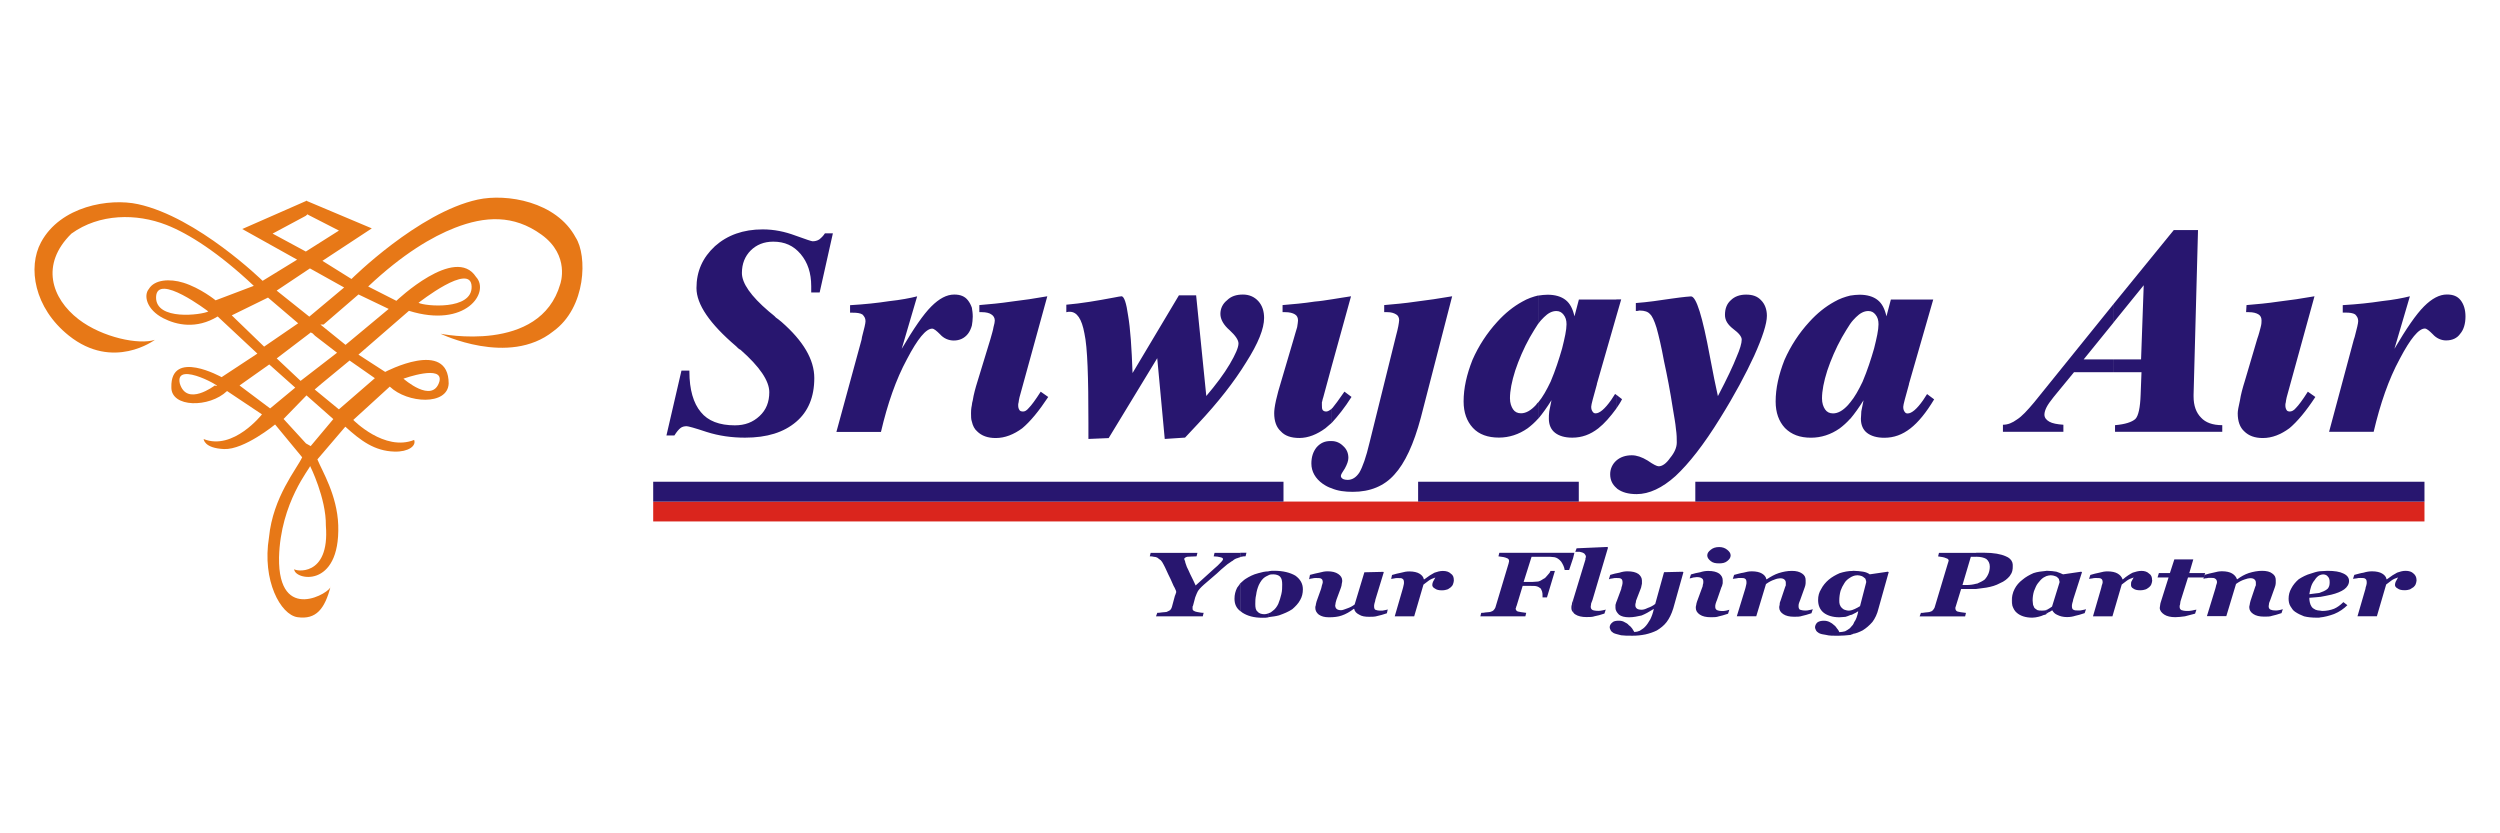 <?xml version="1.0" encoding="UTF-8"?>
<!DOCTYPE svg PUBLIC "-//W3C//DTD SVG 1.1//EN" "http://www.w3.org/Graphics/SVG/1.1/DTD/svg11.dtd">
<!-- Creator: CorelDRAW -->
<svg xmlns="http://www.w3.org/2000/svg" xml:space="preserve" width="600px" height="200px" style="shape-rendering:geometricPrecision; text-rendering:geometricPrecision; image-rendering:optimizeQuality; fill-rule:evenodd; clip-rule:evenodd"
viewBox="0 0 46.276 15.425"
 xmlns:xlink="http://www.w3.org/1999/xlink">
 <defs>
  <style type="text/css">
   <![CDATA[
    .fil3 {fill:none}
    .fil1 {fill:#28166F}
    .fil2 {fill:#DA251D}
    .fil0 {fill:#E77817}
   ]]>
  </style>
 </defs>
 <g id="Layer_x0020_1">
  <g id="_100337952">
   <path id="_100338024" class="fil0" d="M5.705 3.975l0 -0 -0.011 -0.009 -0.011 0.009 0 0 -0.019 0.016 -0.004 0.004 0 -5.78445e-005 -0.614 0.329 0.615 0.332 0.613 -0.388 -0.57 -0.292zm-0.032 3.344l-0.424 0.436 0.415 0.453 0.087 0.049 0.021 -0.025 0.398 -0.475 -0.497 -0.439zm-0.109 -0.269l0.675 -0.521 -0.408 -0.314 -0.044 -0.044 -0.036 -0.018 -0.018 0.016 0 -5.78445e-005 -0.611 0.465 0.442 0.416zm0.161 -1.189l0.645 -0.54 -0.633 -0.353 -0.616 0.411 0.604 0.482zm-0.043 -2.14l0 -0 1.2 0.506 -0.914 0.601 0.538 0.336c0,0 1.236,-1.23 2.337,-1.47 0.534,-0.116 1.455,0.034 1.813,0.702 0.216,0.331 0.2,1.294 -0.416,1.737 -0.823,0.658 -2.086,0.044 -2.086,0.044 0,0 1.844,0.38 2.217,-0.921 0,0 0.188,-0.526 -0.348,-0.913 -0.518,-0.375 -1.05,-0.342 -1.602,-0.127 -0.42,0.164 -0.964,0.482 -1.606,1.087l0.522 0.265c0,0 1.09,-1.039 1.474,-0.443 0.265,0.283 -0.188,0.956 -1.241,0.628l-0.935 0.811 0.495 0.32c0,0 1.175,-0.621 1.175,0.216 -0.018,0.409 -0.761,0.37 -1.09,0.056l-0.676 0.617c0,0 0.578,0.59 1.127,0.37 0.043,0.111 -0.108,0.223 -0.363,0.216 -0.373,-0.01 -0.627,-0.204 -0.911,-0.461l-0.517 0.605c0.09,0.221 0.366,0.661 0.386,1.218 0.038,1.193 -0.824,1.013 -0.815,0.812 0,0.036 0.663,0.168 0.586,-0.804 0.007,-0.508 -0.292,-1.104 -0.292,-1.104 0.01,0.032 -0.549,0.668 -0.575,1.693 -0.019,1.249 0.974,0.636 0.955,0.537 -0.108,0.413 -0.266,0.619 -0.614,0.569 -0.311,-0.045 -0.658,-0.677 -0.527,-1.477 0.074,-0.752 0.518,-1.27 0.614,-1.483l-0.501 -0.607c0,0 -0.571,0.47 -0.944,0.455 -0.373,-0.016 -0.378,-0.185 -0.378,-0.185 0.549,0.219 1.079,-0.457 1.079,-0.457l-0.646 -0.432c-0.329,0.314 -1.036,0.309 -1.031,-0.07 -0.017,-0.716 0.93,-0.187 0.93,-0.187l0.662 -0.436 -0.735 -0.687c-0.394,0.24 -0.763,0.157 -1.005,0.033 -0.311,-0.159 -0.37,-0.422 -0.269,-0.542 0.105,-0.177 0.389,-0.193 0.636,-0.117 0.319,0.098 0.6,0.327 0.6,0.327l0.707 -0.268c-0.642,-0.605 -1.198,-0.964 -1.618,-1.128 -0.552,-0.216 -1.24,-0.213 -1.758,0.161 -0.58,0.57 -0.369,1.199 0.131,1.585 0.441,0.34 1.125,0.478 1.414,0.381 0,0 -0.771,0.58 -1.594,-0.079 -0.643,-0.514 -0.763,-1.264 -0.514,-1.726 0.358,-0.668 1.262,-0.823 1.796,-0.706 1.101,0.24 2.306,1.419 2.306,1.419l0.639 -0.392 -1.016 -0.567 1.177 -0.517 0 0 0.011 -0.009 0.011 0.009zm-1.706 3.414c0.252,0.095 -0.75,-0.489 -0.648,-0.038 0.129,0.436 0.648,0.038 0.648,0.038zm-0.12 -1.37l0 0c0,0 -0.954,-0.729 -0.967,-0.267 -0.012,0.444 0.848,0.33 0.967,0.267zm1.663 0.219l-0.63 0.432 -0.599 -0.579 0.671 -0.329 0.558 0.476zm-0.519 1.576l-0.566 -0.425 0.55 -0.389 0.481 0.429 -0.465 0.385zm2.468 -0.551l0 0c0,0 0.536,0.474 0.665,0.055 0.086,-0.326 -0.665,-0.055 -0.665,-0.055zm0.279 -1.404l0 0c0.118,0.063 0.995,0.143 0.983,-0.301 -0.012,-0.463 -0.983,0.301 -0.983,0.301zm-1.815 0.402l0.058 0 0.646 -0.557 0.559 0.268 -0.799 0.665 -0.465 -0.376zm-0.107 1.202l0.122 -0.104 0.524 -0.432 0.468 0.327 -0.666 0.577 -0.448 -0.368z"/>
   <path id="_100337928" class="fil1" d="M37.075 7.993l0 -0.131c0.09,0 0.172,-0.033 0.261,-0.098 0.09,-0.057 0.188,-0.163 0.319,-0.319l1.471 -1.822 0 0.343 -0.556 0.686 0.556 0 0 0.237 -0.735 0 -0.376 0.458c-0.065,0.082 -0.106,0.139 -0.131,0.188 -0.025,0.049 -0.041,0.098 -0.041,0.139 0,0.057 0.033,0.098 0.09,0.131 0.057,0.033 0.147,0.049 0.261,0.057l0 0.131 -1.119 0zm4.706 -1.716c0.033,-0.09 0.049,-0.163 0.065,-0.221 0.016,-0.057 0.016,-0.098 0.016,-0.123 0,-0.049 -0.016,-0.09 -0.057,-0.114 -0.041,-0.025 -0.098,-0.041 -0.18,-0.041l-0.049 0 0.008 -0.131c0.188,-0.016 0.384,-0.033 0.596,-0.065 0.212,-0.025 0.433,-0.057 0.662,-0.098l-0.515 1.871c-0.008,0.041 -0.016,0.074 -0.016,0.09 -0.008,0.025 -0.008,0.041 -0.008,0.057 0,0.041 0.008,0.065 0.024,0.09 0.008,0.016 0.033,0.025 0.057,0.025 0.033,0 0.074,-0.016 0.114,-0.065 0.049,-0.049 0.123,-0.147 0.221,-0.302l0.139 0.098c-0.171,0.261 -0.335,0.458 -0.482,0.58 -0.155,0.114 -0.319,0.18 -0.49,0.18 -0.147,0 -0.261,-0.041 -0.343,-0.123 -0.082,-0.073 -0.122,-0.188 -0.122,-0.335 0,-0.049 0.016,-0.123 0.041,-0.237 0.016,-0.106 0.049,-0.229 0.09,-0.359l0.229 -0.776zm1.585 -0.629c0.27,-0.016 0.507,-0.041 0.719,-0.074 0.221,-0.024 0.392,-0.057 0.523,-0.09l-0.286 0.972c0.221,-0.376 0.4,-0.637 0.547,-0.784 0.147,-0.147 0.286,-0.221 0.425,-0.221 0.114,0 0.196,0.033 0.253,0.106 0.057,0.073 0.09,0.172 0.09,0.302 0,0.131 -0.033,0.245 -0.098,0.319 -0.057,0.082 -0.147,0.123 -0.262,0.123 -0.09,0 -0.18,-0.041 -0.245,-0.114 -0.065,-0.065 -0.114,-0.106 -0.147,-0.106 -0.114,0 -0.269,0.188 -0.466,0.564 -0.204,0.376 -0.359,0.825 -0.482,1.348l-0.825 0 0.458 -1.708 0.016 -0.049c0.041,-0.155 0.065,-0.253 0.065,-0.294 0,-0.057 -0.025,-0.09 -0.057,-0.123 -0.041,-0.025 -0.098,-0.033 -0.18,-0.033l-0.049 0 0 -0.139zm-4.24 -0.025l1.111 -1.364 0.449 0 -0.082 3.047 0 0.033c0,0.172 0.049,0.302 0.139,0.392 0.082,0.09 0.212,0.139 0.392,0.139l0 0.123 -1.985 0 0 -0.123c0.188,-0.016 0.311,-0.057 0.376,-0.114 0.057,-0.057 0.09,-0.212 0.098,-0.449l0.016 -0.417 -0.515 0 0 -0.237 0.507 0 0.049 -1.373 -0.556 0.686 0 -0.343z"/>
   <path id="_99344136" class="fil1" d="M17.99 7.495c-0.016,0.074 -0.016,0.123 -0.016,0.155 0,0.057 0,0.114 0.016,0.155l0 -0.311zm0 -1.797l0 0.327c-0.016,0.057 -0.041,0.114 -0.074,0.155 -0.065,0.082 -0.155,0.123 -0.261,0.123 -0.098,0 -0.188,-0.041 -0.253,-0.114 -0.065,-0.065 -0.114,-0.106 -0.147,-0.106 -0.114,0 -0.27,0.188 -0.466,0.564 -0.204,0.376 -0.36,0.825 -0.482,1.348l-0.825 0 0.466 -1.708 0.008 -0.049c0.041,-0.155 0.065,-0.253 0.065,-0.294 0,-0.057 -0.025,-0.09 -0.057,-0.123 -0.041,-0.025 -0.098,-0.033 -0.18,-0.033l-0.049 0 0 -0.139c0.27,-0.016 0.507,-0.041 0.719,-0.074 0.221,-0.024 0.392,-0.057 0.523,-0.09l-0.286 0.972c0.221,-0.376 0.4,-0.637 0.547,-0.784 0.147,-0.147 0.286,-0.221 0.425,-0.221 0.114,0 0.196,0.033 0.253,0.106 0.033,0.041 0.057,0.09 0.074,0.139l0 0zm-2.974 -0.286c0,-0.025 0,-0.041 0,-0.057 0,-0.025 0,-0.041 0,-0.057 0,-0.245 -0.065,-0.441 -0.196,-0.596 -0.131,-0.155 -0.294,-0.229 -0.507,-0.229 -0.172,0 -0.31,0.057 -0.417,0.163 -0.106,0.106 -0.163,0.245 -0.163,0.417 0,0.188 0.163,0.425 0.498,0.711 0.057,0.049 0.106,0.082 0.131,0.114 0.025,0.016 0.057,0.041 0.106,0.082 0.4,0.351 0.605,0.694 0.605,1.038 0,0.351 -0.114,0.621 -0.335,0.809 -0.229,0.196 -0.539,0.294 -0.948,0.294 -0.245,0 -0.482,-0.033 -0.711,-0.106 -0.221,-0.074 -0.343,-0.106 -0.368,-0.106 -0.041,0 -0.082,0.008 -0.114,0.033 -0.033,0.025 -0.074,0.074 -0.114,0.139l-0.147 0 0.278 -1.201 0.147 0 0 0.016c0,0.335 0.074,0.588 0.212,0.752 0.131,0.163 0.343,0.245 0.629,0.245 0.188,0 0.335,-0.057 0.458,-0.172 0.123,-0.114 0.18,-0.261 0.18,-0.441 0,-0.212 -0.18,-0.474 -0.531,-0.784 -0.033,-0.016 -0.049,-0.033 -0.057,-0.041 -0.008,-0.008 -0.016,-0.016 -0.025,-0.025 -0.49,-0.417 -0.735,-0.776 -0.735,-1.078 0,-0.311 0.114,-0.564 0.343,-0.776 0.229,-0.204 0.523,-0.31 0.882,-0.31 0.212,0 0.409,0.041 0.605,0.114 0.204,0.074 0.302,0.106 0.319,0.106 0.041,0 0.082,-0.008 0.123,-0.033 0.041,-0.033 0.074,-0.065 0.106,-0.114l0.147 0 -0.245 1.095 -0.155 0zm5.131 2.712l0 -0.294c0,-0.842 -0.016,-1.397 -0.074,-1.659 -0.049,-0.27 -0.139,-0.4 -0.27,-0.4 -0.008,0 -0.016,0 -0.024,0 -0.016,0 -0.025,0.008 -0.041,0.008l0 -0.139c0.278,-0.024 0.572,-0.074 0.874,-0.131 0.082,-0.016 0.131,-0.025 0.147,-0.025 0.049,0 0.09,0.123 0.123,0.359 0.041,0.237 0.065,0.588 0.082,1.062l0.858 -1.438 0.319 0 0.188 1.863c0.18,-0.212 0.327,-0.408 0.433,-0.588 0.106,-0.18 0.163,-0.31 0.163,-0.384 0,-0.065 -0.057,-0.147 -0.163,-0.245 -0.114,-0.098 -0.172,-0.204 -0.172,-0.302 0,-0.098 0.041,-0.188 0.123,-0.253 0.074,-0.074 0.172,-0.106 0.294,-0.106 0.114,0 0.212,0.041 0.286,0.123 0.074,0.082 0.106,0.188 0.106,0.311 0,0.196 -0.106,0.466 -0.335,0.825 -0.221,0.359 -0.515,0.735 -0.891,1.136l-0.237 0.253 -0.376 0.025 -0.139 -1.495 -0.899 1.479 -0.376 0.016zm-2.157 -2.1c0.008,-0.049 0.016,-0.106 0.016,-0.163 0,-0.065 -0.008,-0.114 -0.016,-0.163l0 0.327zm0 1.781l0 -0.311c0,-0.024 0.008,-0.049 0.016,-0.082 0.016,-0.106 0.049,-0.229 0.09,-0.359l0.237 -0.776c0.024,-0.09 0.049,-0.163 0.057,-0.221 0.016,-0.057 0.024,-0.098 0.024,-0.123 0,-0.049 -0.024,-0.09 -0.065,-0.114 -0.033,-0.025 -0.098,-0.041 -0.172,-0.041l-0.049 0 0 -0.131c0.188,-0.016 0.384,-0.033 0.596,-0.065 0.212,-0.025 0.433,-0.057 0.662,-0.098l-0.515 1.871c-0.008,0.041 -0.016,0.074 -0.016,0.09 -0.008,0.025 -0.008,0.041 -0.008,0.057 0,0.041 0.008,0.065 0.025,0.09 0.008,0.016 0.033,0.025 0.065,0.025 0.033,0 0.065,-0.016 0.106,-0.065 0.049,-0.049 0.122,-0.147 0.221,-0.302l0.139 0.098c-0.172,0.261 -0.335,0.458 -0.482,0.58 -0.155,0.114 -0.319,0.18 -0.49,0.18 -0.147,0 -0.261,-0.041 -0.343,-0.123 -0.049,-0.041 -0.082,-0.106 -0.098,-0.18l0 0zm6.659 0.359l0 0.874c-0.057,-0.016 -0.114,-0.049 -0.163,-0.082 -0.139,-0.098 -0.212,-0.229 -0.212,-0.376 0,-0.123 0.033,-0.221 0.098,-0.302 0.074,-0.082 0.155,-0.114 0.253,-0.114 0.008,0 0.016,0 0.024,0l0 0zm0 -2.623l0 1.242 -0.155 0.572c-0.016,0.041 -0.016,0.074 -0.025,0.09 0,0.025 0,0.041 0,0.057 0,0.041 0,0.065 0.016,0.09 0.016,0.016 0.033,0.025 0.065,0.025 0.024,0 0.057,-0.016 0.098,-0.049l0 0.261c-0.041,0.033 -0.074,0.065 -0.114,0.098 -0.155,0.114 -0.319,0.18 -0.482,0.18 -0.155,0 -0.27,-0.041 -0.343,-0.123 -0.082,-0.073 -0.123,-0.188 -0.123,-0.335 0,-0.049 0.008,-0.123 0.033,-0.237 0.024,-0.106 0.057,-0.229 0.098,-0.359l0.229 -0.776c0.024,-0.09 0.049,-0.163 0.065,-0.221 0.008,-0.057 0.016,-0.098 0.016,-0.123 0,-0.049 -0.016,-0.09 -0.057,-0.114 -0.041,-0.025 -0.098,-0.041 -0.18,-0.041l-0.049 0 0 -0.131c0.188,-0.016 0.392,-0.033 0.596,-0.065 0.106,-0.008 0.204,-0.025 0.31,-0.041l0 0zm0 1.242l0.359 -1.299c-0.122,0.016 -0.245,0.041 -0.359,0.057l0 1.242zm0 1.046c0.114,-0.123 0.245,-0.286 0.368,-0.482l-0.131 -0.098c-0.106,0.155 -0.18,0.253 -0.221,0.302 -0.008,0.008 -0.016,0.008 -0.016,0.016l0 0.261zm0 1.209l0 -0.874c0.082,0 0.155,0.033 0.212,0.09 0.065,0.057 0.098,0.131 0.098,0.221 0,0.057 -0.025,0.122 -0.065,0.196 -0.049,0.074 -0.074,0.114 -0.074,0.139 0,0.025 0.016,0.041 0.041,0.057 0.016,0.008 0.049,0.016 0.082,0.016 0.09,0 0.163,-0.049 0.221,-0.139 0.057,-0.098 0.123,-0.278 0.188,-0.556l0.49 -1.977c0.016,-0.065 0.033,-0.123 0.041,-0.172 0.008,-0.049 0.016,-0.09 0.016,-0.114 0,-0.049 -0.024,-0.09 -0.057,-0.106 -0.041,-0.025 -0.09,-0.041 -0.163,-0.041l-0.057 0 0 -0.131c0.18,-0.016 0.384,-0.033 0.596,-0.065 0.204,-0.025 0.425,-0.057 0.662,-0.098l-0.58 2.247c-0.131,0.49 -0.294,0.842 -0.49,1.054 -0.188,0.212 -0.449,0.319 -0.768,0.319 -0.147,0 -0.278,-0.016 -0.392,-0.065l0 0zm3.824 -3.57l0 0.523c-0.049,0.074 -0.098,0.155 -0.155,0.253 -0.114,0.204 -0.204,0.417 -0.27,0.613 -0.065,0.204 -0.098,0.376 -0.098,0.515 0,0.09 0.025,0.155 0.057,0.204 0.033,0.049 0.082,0.074 0.147,0.074 0.09,0 0.18,-0.049 0.278,-0.155 0.008,-0.016 0.025,-0.033 0.041,-0.049l0 0.302c-0.065,0.073 -0.131,0.131 -0.196,0.18 -0.164,0.114 -0.343,0.172 -0.531,0.172 -0.204,0 -0.368,-0.057 -0.482,-0.18 -0.114,-0.123 -0.172,-0.286 -0.172,-0.49 0,-0.245 0.057,-0.498 0.164,-0.768 0.114,-0.261 0.27,-0.498 0.457,-0.703 0.147,-0.163 0.302,-0.286 0.466,-0.376 0.098,-0.057 0.196,-0.09 0.294,-0.114l0 0zm1.446 3.056l0 0.507c-0.074,-0.065 -0.114,-0.147 -0.114,-0.253 0,-0.098 0.041,-0.188 0.114,-0.253zm0 -2.982l0 0.311 -0.359 1.25 0 0.008c-0.065,0.237 -0.106,0.376 -0.106,0.417 0,0.041 0.008,0.065 0.025,0.09 0.016,0.025 0.033,0.033 0.057,0.033 0.073,0 0.171,-0.082 0.286,-0.245 0.033,-0.049 0.057,-0.09 0.074,-0.114l0.024 0.016 0 0.253c-0.114,0.155 -0.221,0.278 -0.335,0.368 -0.147,0.114 -0.302,0.172 -0.482,0.172 -0.139,0 -0.245,-0.033 -0.318,-0.09 -0.074,-0.057 -0.115,-0.147 -0.115,-0.261 0,-0.041 0,-0.082 0.008,-0.139 0.008,-0.049 0.024,-0.123 0.041,-0.204 -0.082,0.131 -0.163,0.245 -0.245,0.343l0 -0.302c0.082,-0.098 0.155,-0.229 0.229,-0.384 0.09,-0.212 0.155,-0.417 0.212,-0.613 0.049,-0.196 0.082,-0.343 0.082,-0.449 0,-0.074 -0.017,-0.131 -0.057,-0.18 -0.033,-0.041 -0.074,-0.065 -0.131,-0.065 -0.082,0 -0.155,0.041 -0.229,0.114 -0.033,0.033 -0.074,0.074 -0.106,0.123l0 -0.523c0.057,-0.008 0.114,-0.016 0.172,-0.016 0.139,0 0.253,0.033 0.335,0.098 0.082,0.065 0.131,0.163 0.163,0.302l0.082 -0.311 0.694 0zm0 0.311l0.09 -0.311 -0.09 0 0 0.311zm0 1.708c0.033,-0.049 0.074,-0.106 0.106,-0.172l-0.106 -0.082 0 0.253zm0 1.471l0 -0.507c0.074,-0.065 0.172,-0.098 0.286,-0.098 0.09,0 0.188,0.033 0.294,0.098 0.106,0.074 0.172,0.106 0.204,0.106 0.065,0 0.139,-0.049 0.212,-0.155 0.082,-0.098 0.123,-0.196 0.123,-0.286 0,-0.065 0,-0.147 -0.016,-0.253 -0.008,-0.098 -0.033,-0.229 -0.057,-0.376 -0.049,-0.319 -0.106,-0.613 -0.163,-0.874 -0.049,-0.27 -0.098,-0.474 -0.139,-0.621 -0.041,-0.131 -0.082,-0.221 -0.122,-0.253 -0.033,-0.041 -0.098,-0.065 -0.188,-0.065l-0.008 0c-0.024,0.008 -0.049,0.008 -0.065,0.008l0 -0.147c0.221,-0.016 0.441,-0.049 0.662,-0.082 0.229,-0.033 0.351,-0.041 0.359,-0.041 0.098,0 0.212,0.368 0.351,1.119 0.057,0.302 0.106,0.547 0.147,0.727 0.172,-0.327 0.286,-0.572 0.343,-0.719 0.065,-0.147 0.098,-0.261 0.098,-0.327 0,-0.057 -0.057,-0.123 -0.155,-0.196 -0.106,-0.082 -0.155,-0.163 -0.155,-0.261 0,-0.114 0.033,-0.204 0.106,-0.27 0.074,-0.074 0.172,-0.106 0.286,-0.106 0.122,0 0.212,0.033 0.278,0.106 0.065,0.065 0.106,0.163 0.106,0.286 0,0.147 -0.082,0.4 -0.237,0.744 -0.155,0.335 -0.359,0.719 -0.629,1.152 -0.302,0.49 -0.58,0.842 -0.825,1.07 -0.245,0.221 -0.49,0.335 -0.719,0.335 -0.155,0 -0.27,-0.033 -0.359,-0.098 -0.008,-0.008 -0.008,-0.008 -0.016,-0.016l0 0zm4.33 -3.562l0 0.523c-0.049,0.074 -0.098,0.155 -0.155,0.253 -0.114,0.204 -0.204,0.417 -0.27,0.613 -0.065,0.204 -0.098,0.376 -0.098,0.515 0,0.09 0.024,0.155 0.057,0.204 0.033,0.049 0.082,0.074 0.147,0.074 0.09,0 0.18,-0.049 0.278,-0.155 0.016,-0.016 0.024,-0.033 0.041,-0.049l0 0.302c-0.065,0.073 -0.131,0.131 -0.196,0.18 -0.163,0.114 -0.343,0.172 -0.531,0.172 -0.204,0 -0.36,-0.057 -0.482,-0.18 -0.114,-0.123 -0.172,-0.286 -0.172,-0.49 0,-0.245 0.057,-0.498 0.163,-0.768 0.115,-0.261 0.27,-0.498 0.458,-0.703 0.147,-0.163 0.302,-0.286 0.466,-0.376 0.098,-0.057 0.196,-0.09 0.294,-0.114l0 0zm0 2.28l0 -0.302c0.082,-0.098 0.155,-0.229 0.229,-0.384 0.09,-0.212 0.155,-0.417 0.212,-0.613 0.049,-0.196 0.082,-0.343 0.082,-0.449 0,-0.074 -0.016,-0.131 -0.057,-0.18 -0.033,-0.041 -0.073,-0.065 -0.131,-0.065 -0.082,0 -0.155,0.041 -0.229,0.114 -0.033,0.033 -0.073,0.074 -0.106,0.123l0 -0.523c0.057,-0.008 0.114,-0.016 0.172,-0.016 0.139,0 0.253,0.033 0.335,0.098 0.082,0.065 0.131,0.163 0.163,0.302l0.082 -0.311 0.784 0 -0.449 1.561 0 0.008c-0.065,0.237 -0.106,0.376 -0.106,0.417 0,0.041 0.008,0.065 0.024,0.09 0.016,0.025 0.033,0.033 0.057,0.033 0.074,0 0.172,-0.082 0.286,-0.245 0.033,-0.049 0.057,-0.09 0.074,-0.114l0.131 0.098c-0.147,0.245 -0.294,0.425 -0.441,0.539 -0.147,0.114 -0.302,0.172 -0.482,0.172 -0.139,0 -0.245,-0.033 -0.319,-0.09 -0.074,-0.057 -0.114,-0.147 -0.114,-0.261 0,-0.041 0.008,-0.082 0.008,-0.139 0.008,-0.049 0.024,-0.123 0.041,-0.204 -0.082,0.131 -0.163,0.245 -0.245,0.343z"/>
   <path id="_120617640" class="fil1" d="M22.957 10.796c-0.016,0.033 -0.041,0.057 -0.057,0.082 -0.033,0.065 -0.049,0.131 -0.049,0.204 0,0.098 0.033,0.172 0.106,0.229l0 -0.515zm0 -0.482c-0.008,0 -0.024,0.008 -0.049,0.016 -0.033,0.008 -0.065,0.025 -0.09,0.049 -0.033,0.016 -0.057,0.041 -0.098,0.065 -0.09,0.074 -0.155,0.131 -0.196,0.172 -0.041,0.033 -0.123,0.106 -0.237,0.204 -0.065,0.057 -0.098,0.098 -0.114,0.123 -0.016,0.025 -0.025,0.057 -0.049,0.114l-0.041 0.155c-0.008,0.008 -0.008,0.016 -0.008,0.025 0,0.008 0,0.016 0,0.024 0,0.008 0,0.025 0.008,0.033 0.008,0.008 0.016,0.016 0.041,0.025 0.016,0.008 0.041,0.008 0.074,0.016 0.033,0.008 0.057,0.008 0.082,0.008l-0.016 0.065 -0.866 0 0.024 -0.065c0.016,0 0.049,0 0.09,-0.008 0.033,0 0.065,-0.008 0.082,-0.008 0.024,-0.008 0.049,-0.025 0.065,-0.033 0.016,-0.016 0.025,-0.033 0.033,-0.057l0.057 -0.212c0.008,-0.008 0.008,-0.025 0.016,-0.041 0,-0.008 0.008,-0.016 0.008,-0.025 0,-0.016 -0.008,-0.033 -0.016,-0.049 -0.008,-0.016 -0.016,-0.041 -0.033,-0.065 -0.041,-0.098 -0.074,-0.164 -0.098,-0.212 -0.025,-0.049 -0.049,-0.114 -0.09,-0.188 -0.016,-0.033 -0.033,-0.057 -0.049,-0.074 -0.025,-0.016 -0.041,-0.033 -0.065,-0.049 -0.016,-0.008 -0.041,-0.016 -0.065,-0.016 -0.025,-0.008 -0.049,-0.008 -0.074,-0.008l0.016 -0.065 0.866 0 -0.016 0.065c-0.082,0 -0.131,0.008 -0.172,0.008 -0.033,0.008 -0.057,0.025 -0.057,0.041 0,0.008 0.008,0.016 0.016,0.041 0,0.016 0.016,0.057 0.033,0.106 0.016,0.033 0.041,0.082 0.065,0.139 0.033,0.065 0.065,0.131 0.098,0.204 0.09,-0.082 0.172,-0.155 0.253,-0.229 0.074,-0.065 0.123,-0.114 0.155,-0.139 0.049,-0.049 0.082,-0.082 0.09,-0.098 0.008,-0.008 0.008,-0.016 0.008,-0.024 0,-0.016 -0.016,-0.025 -0.049,-0.033 -0.033,-0.008 -0.074,-0.016 -0.123,-0.016l0.016 -0.065 0.474 0 0 0.082zm0.523 0.261l0 0.074c-0.016,0.008 -0.041,0.016 -0.065,0.033 -0.049,0.033 -0.082,0.082 -0.114,0.147 -0.024,0.057 -0.041,0.114 -0.049,0.18 -0.016,0.065 -0.016,0.122 -0.016,0.172 0,0.065 0.008,0.114 0.041,0.139 0.024,0.033 0.074,0.049 0.123,0.049 0.033,0 0.057,-0.008 0.082,-0.016l0 0.074c-0.033,0.008 -0.074,0.008 -0.114,0.008 -0.155,0 -0.278,-0.033 -0.376,-0.098 -0.008,-0.008 -0.016,-0.016 -0.033,-0.025l0 -0.515c0.033,-0.025 0.057,-0.057 0.098,-0.082 0.065,-0.041 0.139,-0.082 0.237,-0.106 0.057,-0.016 0.122,-0.033 0.188,-0.033zm-0.408 -0.343l-0.016 0.065c-0.024,0 -0.049,0 -0.074,0.008 -0.008,0 -0.016,0 -0.024,0.008l0 -0.082 0.114 0zm3.84 0.507c0,0.025 -0.008,0.049 -0.016,0.074 -0.008,0.024 -0.024,0.041 -0.041,0.057 -0.025,0.016 -0.041,0.033 -0.065,0.041 -0.024,0.008 -0.057,0.016 -0.098,0.016 -0.057,0 -0.098,-0.008 -0.131,-0.033 -0.033,-0.016 -0.049,-0.041 -0.049,-0.065 0,-0.024 0.008,-0.049 0.016,-0.065 0.008,-0.016 0.024,-0.041 0.041,-0.074 -0.049,0.016 -0.09,0.033 -0.122,0.057 -0.033,0.024 -0.065,0.049 -0.098,0.074l-0.172 0.588 -0.36 0 0.147 -0.506c0.008,-0.016 0.008,-0.041 0.016,-0.065 0.008,-0.024 0.008,-0.041 0.008,-0.057 0,-0.033 -0.008,-0.057 -0.024,-0.065 -0.016,-0.016 -0.041,-0.016 -0.09,-0.016 -0.024,0 -0.049,0 -0.074,0.008 -0.016,0 -0.033,0.008 -0.049,0.008l0.016 -0.073c0.057,-0.016 0.114,-0.033 0.164,-0.041 0.057,-0.016 0.106,-0.025 0.155,-0.025 0.082,0 0.147,0.016 0.188,0.041 0.041,0.025 0.074,0.057 0.082,0.106l0.008 0c0.074,-0.057 0.139,-0.098 0.188,-0.123 0.049,-0.016 0.098,-0.033 0.155,-0.033 0.065,0 0.114,0.016 0.147,0.049 0.041,0.025 0.057,0.065 0.057,0.122zm-1.846 0.531l-0.008 0c-0.074,0.057 -0.147,0.098 -0.221,0.123 -0.065,0.024 -0.147,0.033 -0.237,0.033 -0.082,0 -0.139,-0.016 -0.188,-0.049 -0.041,-0.033 -0.065,-0.074 -0.065,-0.123 0,-0.016 0,-0.033 0.008,-0.049 0,-0.016 0.008,-0.041 0.016,-0.074l0.082 -0.229c0.008,-0.016 0.008,-0.041 0.016,-0.065 0.008,-0.024 0.016,-0.049 0.016,-0.057 0,-0.033 -0.008,-0.057 -0.024,-0.065 -0.016,-0.016 -0.049,-0.016 -0.098,-0.016 -0.024,0 -0.049,0 -0.074,0.008 -0.024,0 -0.041,0.008 -0.057,0.016l0.016 -0.082c0.065,-0.016 0.123,-0.033 0.172,-0.041 0.057,-0.016 0.106,-0.025 0.155,-0.025 0.082,0 0.147,0.016 0.196,0.049 0.049,0.033 0.074,0.074 0.074,0.123 0,0.008 0,0.033 -0.008,0.057 0,0.024 -0.008,0.049 -0.016,0.074l-0.082 0.221c-0.008,0.016 -0.008,0.041 -0.016,0.057 0,0.024 -0.008,0.041 -0.008,0.049 0,0.025 0.008,0.049 0.025,0.065 0.016,0.016 0.049,0.025 0.082,0.025 0.033,0 0.065,-0.016 0.114,-0.033 0.049,-0.016 0.098,-0.041 0.139,-0.073l0.18 -0.596 0.351 -0.008 0.008 0.008 -0.155 0.507c0,0.016 -0.008,0.041 -0.016,0.065 -0.008,0.025 -0.008,0.049 -0.008,0.057 0,0.033 0.008,0.057 0.024,0.065 0.016,0.008 0.049,0.016 0.098,0.016 0.024,0 0.049,0 0.074,-0.008 0.033,-0.008 0.049,-0.008 0.057,-0.016l-0.016 0.073c-0.074,0.025 -0.131,0.041 -0.172,0.049 -0.049,0.016 -0.098,0.016 -0.155,0.016 -0.074,0 -0.139,-0.008 -0.188,-0.041 -0.049,-0.025 -0.082,-0.057 -0.09,-0.106l0 0zm-1.585 0.155l0 -0.074c0.033,-0.008 0.057,-0.024 0.074,-0.041 0.049,-0.033 0.082,-0.082 0.106,-0.131 0.024,-0.057 0.041,-0.114 0.057,-0.18 0.016,-0.065 0.016,-0.123 0.016,-0.18 0,-0.065 -0.008,-0.114 -0.041,-0.147 -0.024,-0.025 -0.074,-0.041 -0.123,-0.041 -0.033,0 -0.057,0 -0.09,0.016l0 -0.074c0.041,-0.008 0.074,-0.008 0.106,-0.008 0.163,0 0.294,0.033 0.392,0.09 0.09,0.065 0.139,0.147 0.139,0.253 0,0.074 -0.016,0.139 -0.049,0.196 -0.033,0.065 -0.09,0.123 -0.147,0.172 -0.073,0.049 -0.155,0.082 -0.245,0.114 -0.057,0.016 -0.123,0.024 -0.196,0.033l0 0zm5.638 -0.319l-0.008 0.024c-0.008,0.016 -0.016,0.041 -0.016,0.065 -0.008,0.016 -0.008,0.041 -0.008,0.057 0,0.033 0.008,0.057 0.033,0.082l0 -0.229zm0 -0.874l0 0.098 -0.074 0.221 -0.082 0c-0.008,-0.057 -0.033,-0.106 -0.065,-0.155 -0.041,-0.049 -0.082,-0.074 -0.123,-0.082 -0.024,0 -0.057,-0.008 -0.09,-0.008 -0.033,0 -0.065,0 -0.098,0l-0.237 0 -0.147 0.466 0.155 0c0.041,0 0.082,-0.008 0.114,-0.008 0.033,-0.008 0.065,-0.025 0.098,-0.049 0.024,-0.008 0.049,-0.033 0.073,-0.065 0.033,-0.033 0.049,-0.057 0.057,-0.082l0.082 0 -0.147 0.49 -0.082 0 0 -0.025c0,-0.033 0,-0.057 -0.008,-0.082 -0.008,-0.024 -0.017,-0.041 -0.025,-0.057 -0.025,-0.016 -0.041,-0.033 -0.074,-0.041 -0.024,-0.008 -0.065,-0.008 -0.106,-0.008l-0.155 0 -0.114 0.376c-0.008,0.008 -0.008,0.016 -0.008,0.025 0,0.008 -0.008,0.016 -0.008,0.016 0,0.025 0.016,0.049 0.041,0.057 0.033,0.008 0.082,0.016 0.155,0.025l-0.016 0.065 -0.833 0 0.016 -0.065c0.017,0 0.049,0 0.082,-0.008 0.033,0 0.065,-0.008 0.082,-0.008 0.024,-0.008 0.049,-0.016 0.065,-0.033 0.016,-0.016 0.025,-0.033 0.033,-0.049l0.245 -0.817c0,-0.016 0.008,-0.025 0.008,-0.033 0,-0.008 0,-0.008 0,-0.016 0,-0.025 -0.016,-0.041 -0.041,-0.049 -0.033,-0.016 -0.082,-0.025 -0.155,-0.033l0.016 -0.065 1.365 0zm4.436 1.046l-0.024 0.073c-0.074,0.025 -0.131,0.041 -0.172,0.049 -0.041,0.016 -0.098,0.016 -0.147,0.016 -0.09,0 -0.155,-0.016 -0.204,-0.049 -0.049,-0.033 -0.074,-0.074 -0.074,-0.123 0,-0.008 0,-0.025 0.008,-0.049 0,-0.016 0,-0.041 0.016,-0.074l0.074 -0.221c0.008,-0.025 0.016,-0.049 0.024,-0.065 0,-0.016 0,-0.033 0,-0.049 0,-0.025 -0.008,-0.041 -0.024,-0.057 -0.016,-0.016 -0.041,-0.025 -0.082,-0.025 -0.024,0 -0.065,0.008 -0.106,0.025 -0.049,0.016 -0.098,0.041 -0.155,0.082l-0.18 0.596 -0.36 0 0.155 -0.506c0.008,-0.016 0.008,-0.041 0.016,-0.065 0.008,-0.024 0.008,-0.041 0.008,-0.057 0,-0.033 -0.008,-0.057 -0.024,-0.065 -0.016,-0.016 -0.049,-0.016 -0.09,-0.016 -0.024,0 -0.049,0 -0.074,0.008 -0.024,0 -0.041,0.008 -0.065,0.008l0.024 -0.073c0.065,-0.016 0.114,-0.033 0.172,-0.041 0.057,-0.016 0.106,-0.025 0.155,-0.025 0.082,0 0.147,0.016 0.188,0.041 0.041,0.025 0.074,0.057 0.082,0.106l0.008 0c0.074,-0.049 0.147,-0.09 0.221,-0.114 0.082,-0.025 0.155,-0.041 0.245,-0.041 0.082,0 0.139,0.016 0.188,0.049 0.049,0.033 0.065,0.073 0.065,0.122 0,0.016 0,0.033 0,0.057 0,0.025 -0.008,0.049 -0.016,0.074l-0.082 0.229c-0.008,0.016 -0.016,0.041 -0.025,0.065 -0.008,0.025 -0.008,0.041 -0.008,0.057 0,0.033 0.008,0.049 0.024,0.065 0.025,0.008 0.057,0.016 0.098,0.016 0.025,0 0.049,0 0.074,-0.008 0.033,-0.008 0.049,-0.008 0.065,-0.016zm-1.52 -0.997c0,0.041 -0.024,0.074 -0.065,0.106 -0.041,0.033 -0.09,0.041 -0.147,0.041 -0.065,0 -0.114,-0.008 -0.155,-0.041 -0.041,-0.033 -0.066,-0.065 -0.066,-0.106 0,-0.041 0.024,-0.074 0.066,-0.106 0.041,-0.033 0.09,-0.049 0.155,-0.049 0.057,0 0.106,0.016 0.147,0.049 0.041,0.033 0.065,0.065 0.065,0.106l0 0zm-0.024 1.005l-0.024 0.074c-0.074,0.025 -0.131,0.041 -0.172,0.049 -0.041,0.016 -0.09,0.016 -0.147,0.016 -0.09,0 -0.155,-0.016 -0.204,-0.049 -0.049,-0.033 -0.074,-0.074 -0.074,-0.123 0,-0.016 0,-0.033 0.008,-0.057 0,-0.016 0.008,-0.041 0.016,-0.065l0.09 -0.245c0.008,-0.016 0.017,-0.041 0.017,-0.065 0.008,-0.016 0.008,-0.033 0.008,-0.057 0,-0.025 -0.008,-0.049 -0.025,-0.057 -0.016,-0.016 -0.049,-0.025 -0.098,-0.025 -0.016,0 -0.041,0.008 -0.065,0.008 -0.025,0.008 -0.049,0.016 -0.065,0.016l0.024 -0.073c0.057,-0.016 0.114,-0.033 0.172,-0.041 0.049,-0.016 0.098,-0.024 0.147,-0.024 0.09,0 0.155,0.016 0.204,0.049 0.041,0.033 0.065,0.073 0.065,0.122 0,0.008 0,0.033 0,0.057 -0.008,0.025 -0.008,0.049 -0.024,0.074l-0.082 0.237c-0.008,0.016 -0.016,0.041 -0.024,0.065 -0.008,0.024 -0.008,0.041 -0.008,0.057 0,0.033 0.008,0.049 0.033,0.065 0.016,0.008 0.049,0.016 0.098,0.016 0.016,0 0.041,0 0.074,-0.008 0.024,-0.008 0.041,-0.008 0.057,-0.016l0 0zm-1.397 -0.016l0 0c-0.09,0.057 -0.164,0.098 -0.229,0.123 -0.074,0.016 -0.147,0.033 -0.229,0.033 -0.082,0 -0.147,-0.016 -0.188,-0.049 -0.041,-0.041 -0.065,-0.082 -0.065,-0.123 0,-0.025 0,-0.041 0,-0.057 0.008,-0.016 0.008,-0.041 0.025,-0.074l0.082 -0.221c0,-0.016 0.008,-0.041 0.016,-0.065 0.008,-0.024 0.008,-0.049 0.008,-0.057 0,-0.033 -0.008,-0.057 -0.024,-0.065 -0.016,-0.016 -0.049,-0.016 -0.09,-0.016 -0.024,0 -0.049,0 -0.074,0.008 -0.025,0 -0.049,0.008 -0.065,0.016l0.025 -0.082c0.057,-0.016 0.114,-0.033 0.171,-0.041 0.049,-0.016 0.098,-0.025 0.147,-0.025 0.09,0 0.155,0.016 0.204,0.049 0.041,0.033 0.065,0.074 0.065,0.123 0,0.008 0,0.033 0,0.057 -0.008,0.024 -0.008,0.049 -0.016,0.074l-0.082 0.212c-0.008,0.016 -0.016,0.041 -0.016,0.065 -0.008,0.016 -0.008,0.033 -0.008,0.049 0,0.025 0.008,0.041 0.024,0.057 0.016,0.016 0.049,0.025 0.09,0.025 0.033,0 0.065,-0.008 0.115,-0.033 0.049,-0.016 0.098,-0.041 0.139,-0.074l0.163 -0.588 0.343 -0.008 0.016 0.008 -0.188 0.67c-0.033,0.106 -0.074,0.188 -0.123,0.253 -0.049,0.065 -0.114,0.114 -0.18,0.155 -0.066,0.033 -0.139,0.057 -0.213,0.074 -0.082,0.016 -0.155,0.024 -0.237,0.024 -0.09,0 -0.155,0 -0.212,-0.008 -0.057,-0.016 -0.106,-0.025 -0.139,-0.041 -0.024,-0.016 -0.049,-0.033 -0.057,-0.057 -0.008,-0.016 -0.016,-0.033 -0.016,-0.049 0,-0.033 0.016,-0.065 0.049,-0.09 0.024,-0.025 0.065,-0.033 0.123,-0.033 0.033,0 0.074,0.008 0.098,0.024 0.033,0.016 0.065,0.033 0.082,0.057 0.024,0.016 0.049,0.041 0.065,0.065 0.016,0.033 0.033,0.049 0.041,0.065 0.008,0 0.024,-0.008 0.049,-0.008 0.017,-0.008 0.033,-0.008 0.049,-0.016 0.016,-0.008 0.032,-0.025 0.049,-0.033 0.016,-0.008 0.033,-0.025 0.049,-0.041 0.033,-0.033 0.065,-0.082 0.098,-0.139 0.024,-0.049 0.049,-0.114 0.066,-0.196l0 0zm-1.495 -0.94l0.024 -0.098 -0.024 0 0 0.098zm0 1.005l0 -0.229 0.229 -0.752c0,-0.008 0,-0.016 0,-0.025 0.008,-0.008 0.008,-0.016 0.008,-0.025 0,-0.016 -0.008,-0.033 -0.017,-0.041 -0.008,-0.016 -0.024,-0.025 -0.041,-0.033 -0.016,-0.008 -0.033,-0.008 -0.057,-0.016 -0.025,0 -0.049,0 -0.082,0l0.025 -0.065 0.572 -0.025 0.008 0.016 -0.286 0.964c-0.008,0.016 -0.016,0.041 -0.025,0.065 0,0.024 -0.008,0.041 -0.008,0.057 0,0.033 0.008,0.049 0.033,0.065 0.016,0.008 0.057,0.016 0.106,0.016 0.016,0 0.041,0 0.074,-0.008 0.032,-0.008 0.049,-0.008 0.065,-0.016l-0.024 0.074c-0.073,0.025 -0.131,0.041 -0.18,0.049 -0.041,0.016 -0.098,0.016 -0.155,0.016 -0.082,0 -0.155,-0.016 -0.204,-0.049 -0.016,-0.008 -0.033,-0.025 -0.041,-0.041l0 0zm5.18 0.229l0 0.172c-0.016,0.008 -0.033,0.008 -0.041,0.016 -0.073,0.008 -0.155,0.016 -0.237,0.016 -0.09,0 -0.163,0 -0.22,-0.016 -0.057,-0.008 -0.098,-0.016 -0.131,-0.033 -0.025,-0.016 -0.049,-0.033 -0.057,-0.057 -0.008,-0.016 -0.016,-0.033 -0.016,-0.049 0,-0.033 0.016,-0.065 0.041,-0.09 0.033,-0.025 0.074,-0.033 0.123,-0.033 0.041,0 0.074,0.008 0.106,0.024 0.033,0.016 0.057,0.033 0.082,0.057 0.024,0.016 0.041,0.041 0.057,0.065 0.024,0.025 0.033,0.049 0.041,0.065 0.033,0 0.074,-0.008 0.106,-0.016 0.033,-0.016 0.057,-0.033 0.09,-0.057 0.016,-0.016 0.033,-0.041 0.057,-0.065l0 0zm0 -0.997l0 0.098c-0.024,0.008 -0.033,0.016 -0.049,0.025 -0.041,0.025 -0.082,0.057 -0.106,0.098 -0.033,0.049 -0.057,0.098 -0.074,0.147 -0.016,0.057 -0.024,0.122 -0.024,0.18 0,0.024 0,0.049 0.008,0.074 0.008,0.016 0.016,0.041 0.033,0.057 0.016,0.016 0.033,0.033 0.057,0.041 0.025,0.008 0.049,0.016 0.082,0.016 0.024,0 0.049,-0.008 0.073,-0.016l0 0.082c-0.016,0.008 -0.033,0.016 -0.049,0.016 -0.033,0.016 -0.065,0.025 -0.09,0.033 -0.033,0 -0.065,0.008 -0.114,0.008 -0.123,0 -0.221,-0.033 -0.286,-0.082 -0.073,-0.057 -0.106,-0.139 -0.106,-0.237 0,-0.074 0.016,-0.139 0.057,-0.204 0.033,-0.065 0.082,-0.123 0.139,-0.172 0.057,-0.049 0.131,-0.09 0.204,-0.122 0.082,-0.025 0.155,-0.041 0.245,-0.041l0 0zm0 1.168l0 -0.172c0.008,-0.008 0.016,-0.033 0.024,-0.049 0.033,-0.041 0.057,-0.114 0.074,-0.196l-0.008 0c-0.016,0.008 -0.033,0.025 -0.057,0.033 -0.016,0.008 -0.025,0.016 -0.033,0.016l0 -0.082c0.008,0 0.024,-0.008 0.041,-0.016 0.033,-0.016 0.066,-0.033 0.09,-0.049l0.114 -0.441c0,-0.016 0,-0.033 -0.008,-0.041 0,-0.016 -0.008,-0.033 -0.024,-0.041 -0.016,-0.016 -0.033,-0.025 -0.049,-0.033 -0.025,-0.008 -0.049,-0.016 -0.082,-0.016 -0.033,0 -0.057,0.008 -0.082,0.016l0 -0.098 0.008 0c0.065,0 0.123,0.008 0.18,0.016 0.049,0.008 0.09,0.025 0.123,0.049l0.335 -0.049 0.016 0.008 -0.188 0.67c-0.025,0.106 -0.065,0.188 -0.114,0.253 -0.057,0.065 -0.114,0.114 -0.18,0.155 -0.065,0.033 -0.123,0.057 -0.18,0.065zm2.28 -1.503l0 0.074c-0.008,0 -0.008,0 -0.016,0l-0.082 0 -0.155 0.523 0.065 0c0.073,0 0.131,-0.008 0.188,-0.024l0 0.098c-0.041,0 -0.082,0 -0.123,0l-0.155 0 -0.098 0.319c0,0.008 -0.008,0.016 -0.008,0.025 0,0.008 0,0.016 0,0.016 0,0.025 0.016,0.049 0.041,0.057 0.024,0.008 0.082,0.016 0.155,0.025l-0.016 0.065 -0.842 0 0.024 -0.065c0.016,0 0.041,0 0.082,-0.008 0.033,0 0.057,-0.008 0.073,-0.008 0.033,-0.008 0.049,-0.016 0.065,-0.033 0.016,-0.016 0.024,-0.033 0.033,-0.049l0.245 -0.817c0.008,-0.016 0.008,-0.025 0.008,-0.033 0.008,-0.008 0.008,-0.008 0.008,-0.016 0,-0.025 -0.016,-0.041 -0.049,-0.049 -0.032,-0.016 -0.082,-0.025 -0.147,-0.033l0.016 -0.065 0.686 0zm0.67 0.784l0 0.196c-0.008,-0.033 -0.008,-0.065 -0.008,-0.098 0,-0.033 0,-0.065 0.008,-0.098zm0 -0.605l0 0.155c-0.008,0.033 -0.024,0.065 -0.049,0.098 -0.041,0.049 -0.098,0.098 -0.18,0.131 -0.074,0.041 -0.155,0.065 -0.253,0.082 -0.057,0.008 -0.123,0.016 -0.188,0.025l0 -0.098c0.008,0 0.008,0 0.016,0 0.057,-0.025 0.106,-0.049 0.139,-0.074 0.033,-0.033 0.057,-0.073 0.074,-0.114 0.016,-0.041 0.024,-0.082 0.024,-0.131 0,-0.057 -0.024,-0.106 -0.065,-0.139 -0.041,-0.025 -0.106,-0.041 -0.188,-0.041l0 -0.074 0.147 0c0.18,0 0.31,0.025 0.4,0.065 0.065,0.025 0.106,0.065 0.123,0.114l0 0zm0 0.155l0 -0.155c0.008,0.024 0.008,0.041 0.008,0.065 0,0.033 0,0.057 -0.008,0.09zm0.629 0l0 0.098c-0.016,0.008 -0.033,0.016 -0.049,0.025 -0.041,0.025 -0.074,0.065 -0.106,0.106 -0.033,0.041 -0.049,0.09 -0.073,0.147 -0.017,0.057 -0.025,0.114 -0.025,0.172 0,0.033 0.008,0.057 0.008,0.082 0.008,0.016 0.017,0.041 0.025,0.057 0.016,0.016 0.033,0.025 0.057,0.041 0.025,0.008 0.049,0.008 0.082,0.008 0.024,0 0.049,0 0.082,-0.008l0 0.074c-0.016,0.008 -0.033,0.016 -0.049,0.016 -0.033,0.016 -0.065,0.025 -0.098,0.033 -0.033,0.008 -0.074,0.016 -0.114,0.016 -0.123,0 -0.221,-0.033 -0.286,-0.09 -0.041,-0.033 -0.065,-0.082 -0.082,-0.131l0 -0.196c0.008,-0.041 0.024,-0.082 0.041,-0.114 0.033,-0.065 0.082,-0.123 0.147,-0.172 0.057,-0.049 0.131,-0.09 0.204,-0.122 0.074,-0.025 0.155,-0.033 0.237,-0.041l0 0zm1.961 0.172c0,0.025 -0.008,0.049 -0.016,0.074 -0.008,0.024 -0.024,0.041 -0.041,0.057 -0.025,0.016 -0.041,0.033 -0.066,0.041 -0.024,0.008 -0.057,0.016 -0.098,0.016 -0.057,0 -0.098,-0.008 -0.131,-0.033 -0.032,-0.016 -0.041,-0.041 -0.041,-0.065 0,-0.024 0,-0.049 0.008,-0.065 0.008,-0.016 0.024,-0.041 0.041,-0.074 -0.049,0.016 -0.09,0.033 -0.123,0.057 -0.033,0.024 -0.065,0.049 -0.098,0.074l-0.172 0.588 -0.36 0 0.147 -0.506c0.008,-0.016 0.008,-0.041 0.016,-0.065 0.008,-0.024 0.016,-0.041 0.016,-0.057 0,-0.033 -0.008,-0.057 -0.024,-0.065 -0.016,-0.016 -0.049,-0.016 -0.098,-0.016 -0.025,0 -0.049,0 -0.073,0.008 -0.024,0 -0.041,0.008 -0.057,0.008l0.024 -0.073c0.057,-0.016 0.114,-0.033 0.163,-0.041 0.057,-0.016 0.106,-0.025 0.155,-0.025 0.082,0 0.147,0.016 0.188,0.041 0.041,0.025 0.074,0.057 0.09,0.106l0.008 0c0.065,-0.057 0.131,-0.098 0.18,-0.123 0.049,-0.016 0.106,-0.033 0.163,-0.033 0.057,0 0.106,0.016 0.139,0.049 0.041,0.025 0.057,0.065 0.057,0.122zm-1.961 0.629l0 -0.074c0,-0.008 0.008,-0.008 0.016,-0.008 0.033,-0.016 0.065,-0.041 0.09,-0.057l0.139 -0.449c0,-0.016 0,-0.025 -0.008,-0.041 0,-0.016 -0.008,-0.033 -0.024,-0.041 -0.008,-0.016 -0.024,-0.025 -0.049,-0.033 -0.024,-0.008 -0.049,-0.016 -0.082,-0.016 -0.025,0 -0.057,0.008 -0.082,0.016l0 -0.098c0.008,0 0.016,0 0.024,0 0.057,0 0.114,0.008 0.163,0.016 0.049,0.016 0.09,0.033 0.123,0.049l0.335 -0.049 0.016 0.008 -0.163 0.507c0,0.016 -0.008,0.041 -0.016,0.065 -0.008,0.025 -0.008,0.049 -0.008,0.057 0,0.033 0.008,0.057 0.024,0.065 0.025,0.016 0.057,0.016 0.098,0.016 0.025,0 0.049,0 0.074,-0.008 0.033,-0.008 0.049,-0.008 0.065,-0.016l-0.025 0.073c-0.074,0.025 -0.131,0.041 -0.172,0.049 -0.049,0.016 -0.098,0.024 -0.155,0.024 -0.073,0 -0.131,-0.016 -0.18,-0.041 -0.041,-0.016 -0.074,-0.049 -0.09,-0.082l-0.008 0c-0.024,0.016 -0.049,0.033 -0.074,0.041 -0.008,0.008 -0.024,0.016 -0.033,0.025l0 0zm2.925 -0.703l-0.016 0.049c0,0 0.008,0 0.016,0l0 -0.049zm0 -0.057l0 0.049 -0.008 0.033 -0.294 0 -0.139 0.441c0,0.016 -0.008,0.033 -0.008,0.057 -0.008,0.016 -0.008,0.033 -0.008,0.041 0,0.033 0.008,0.049 0.033,0.065 0.024,0.008 0.057,0.016 0.106,0.016 0.024,0 0.049,0 0.09,-0.008 0.041,-0.008 0.065,-0.016 0.082,-0.016l-0.025 0.074c-0.057,0.016 -0.123,0.033 -0.188,0.049 -0.065,0.008 -0.123,0.016 -0.18,0.016 -0.082,0 -0.155,-0.016 -0.204,-0.049 -0.049,-0.033 -0.082,-0.074 -0.082,-0.123 0,-0.016 0.008,-0.041 0.008,-0.057 0,-0.016 0.008,-0.041 0.016,-0.065l0.139 -0.441 -0.204 0 0.025 -0.082 0.204 0 0.082 -0.253 0.351 0 -0.074 0.253 0.278 0zm0 0.049l0.016 -0.049 -0.016 0 0 0.049zm0 0.057l0 -0.049 0.008 -0.024c0.057,-0.016 0.114,-0.033 0.163,-0.041 0.057,-0.016 0.106,-0.025 0.155,-0.025 0.082,0 0.147,0.016 0.188,0.041 0.041,0.025 0.073,0.057 0.09,0.106l0.008 0c0.065,-0.049 0.139,-0.09 0.212,-0.114 0.082,-0.025 0.163,-0.041 0.245,-0.041 0.082,0 0.147,0.016 0.188,0.049 0.049,0.033 0.065,0.073 0.065,0.122 0,0.016 0,0.033 0,0.057 0,0.025 -0.008,0.049 -0.016,0.074l-0.082 0.229c-0.008,0.016 -0.016,0.041 -0.025,0.065 0,0.025 -0.008,0.041 -0.008,0.057 0,0.033 0.008,0.049 0.033,0.065 0.016,0.008 0.049,0.016 0.098,0.016 0.016,0 0.041,0 0.074,-0.008 0.024,-0.008 0.041,-0.008 0.057,-0.016l-0.024 0.073c-0.074,0.025 -0.131,0.041 -0.172,0.049 -0.041,0.016 -0.09,0.016 -0.147,0.016 -0.09,0 -0.155,-0.016 -0.204,-0.049 -0.049,-0.033 -0.074,-0.074 -0.074,-0.123 0,-0.008 0,-0.025 0.008,-0.049 0,-0.016 0.008,-0.041 0.016,-0.074l0.074 -0.221c0.008,-0.025 0.016,-0.049 0.024,-0.065 0,-0.016 0,-0.033 0,-0.049 0,-0.025 -0.008,-0.041 -0.024,-0.057 -0.016,-0.016 -0.041,-0.025 -0.082,-0.025 -0.024,0 -0.057,0.008 -0.106,0.025 -0.049,0.016 -0.098,0.041 -0.155,0.082l-0.18 0.596 -0.359 0 0.155 -0.506c0.008,-0.016 0.008,-0.041 0.016,-0.065 0.008,-0.024 0.016,-0.041 0.016,-0.057 0,-0.033 -0.016,-0.057 -0.033,-0.065 -0.017,-0.016 -0.049,-0.016 -0.09,-0.016 -0.024,0 -0.049,0 -0.074,0.008 -0.016,0 -0.033,0 -0.041,0.008l0 0zm2.132 -0.139l0 0.074c-0.033,0.016 -0.065,0.049 -0.09,0.09 -0.057,0.065 -0.082,0.155 -0.098,0.261 0.041,-0.008 0.082,-0.008 0.123,-0.016 0.024,0 0.049,-0.008 0.065,-0.008l0 0.074c-0.049,0.008 -0.115,0.008 -0.188,0.016 0,0.025 0,0.049 0.008,0.082 0.008,0.033 0.016,0.057 0.033,0.082 0.016,0.025 0.041,0.041 0.073,0.057 0.024,0.008 0.049,0.016 0.074,0.016l0 0.131c-0.016,0 -0.033,0 -0.057,0 -0.082,0 -0.163,-0.008 -0.229,-0.025 -0.065,-0.025 -0.114,-0.049 -0.163,-0.082 -0.041,-0.025 -0.065,-0.065 -0.09,-0.106 -0.025,-0.041 -0.033,-0.09 -0.033,-0.139 0,-0.065 0.016,-0.131 0.049,-0.188 0.033,-0.065 0.082,-0.123 0.139,-0.172 0.065,-0.041 0.139,-0.082 0.229,-0.106 0.049,-0.016 0.098,-0.033 0.155,-0.041l0 0zm1.797 0.163c0,0.025 -0.008,0.049 -0.016,0.074 -0.008,0.024 -0.025,0.041 -0.041,0.057 -0.025,0.016 -0.049,0.033 -0.065,0.041 -0.024,0.008 -0.057,0.016 -0.098,0.016 -0.057,0 -0.098,-0.008 -0.131,-0.033 -0.033,-0.016 -0.049,-0.041 -0.049,-0.065 0,-0.024 0.008,-0.049 0.016,-0.065 0.008,-0.016 0.025,-0.041 0.041,-0.074 -0.049,0.016 -0.09,0.033 -0.122,0.057 -0.033,0.024 -0.065,0.049 -0.098,0.074l-0.172 0.588 -0.359 0 0.147 -0.506c0,-0.016 0.008,-0.041 0.016,-0.065 0.008,-0.024 0.008,-0.041 0.008,-0.057 0,-0.033 -0.008,-0.057 -0.025,-0.065 -0.016,-0.016 -0.049,-0.016 -0.09,-0.016 -0.025,0 -0.049,0 -0.074,0.008 -0.024,0 -0.041,0.008 -0.065,0.008l0.024 -0.073c0.065,-0.016 0.114,-0.033 0.172,-0.041 0.049,-0.016 0.106,-0.025 0.155,-0.025 0.082,0 0.147,0.016 0.188,0.041 0.041,0.025 0.074,0.057 0.082,0.106l0.008 0c0.074,-0.057 0.139,-0.098 0.188,-0.123 0.049,-0.016 0.098,-0.033 0.155,-0.033 0.065,0 0.114,0.016 0.147,0.049 0.032,0.025 0.057,0.065 0.057,0.122zm-1.797 0.311l0 -0.074c0.016,-0.008 0.024,-0.008 0.041,-0.016 0.049,-0.016 0.09,-0.041 0.114,-0.065 0.024,-0.033 0.033,-0.065 0.033,-0.114 0,-0.049 -0.008,-0.082 -0.033,-0.106 -0.016,-0.025 -0.049,-0.041 -0.09,-0.041 -0.025,0 -0.041,0.008 -0.065,0.016l0 -0.074c0.049,0 0.098,-0.008 0.147,-0.008 0.131,0 0.229,0.016 0.294,0.049 0.074,0.033 0.106,0.082 0.106,0.139 0,0.057 -0.033,0.114 -0.09,0.155 -0.057,0.041 -0.139,0.074 -0.237,0.098 -0.082,0.016 -0.147,0.033 -0.204,0.041 -0.008,0 -0.008,0 -0.016,0l0 0zm0 0.384l0 -0.131c0.016,0 0.033,0.008 0.049,0.008 0.082,0 0.155,-0.016 0.221,-0.041 0.057,-0.025 0.114,-0.065 0.172,-0.123l0.074 0.057c-0.065,0.065 -0.147,0.123 -0.245,0.163 -0.09,0.033 -0.18,0.057 -0.269,0.065l0 0z"/>
   <polygon id="_120617712" class="fil2" points="12.091,9.652 44.878,9.652 44.878,9.284 12.091,9.284 "/>
   <path id="_120617784" class="fil1" d="M31.381 8.917l13.497 0 0 0.368 -13.497 0 0 -0.368zm-5.131 0l2.974 0 0 0.368 -2.974 0 0 -0.368zm-14.159 0l11.667 0 0 0.368 -11.667 0 0 -0.368z"/>
  </g>
  <rect class="fil3" width="46.276" height="15.425"/>
 </g>
</svg>
